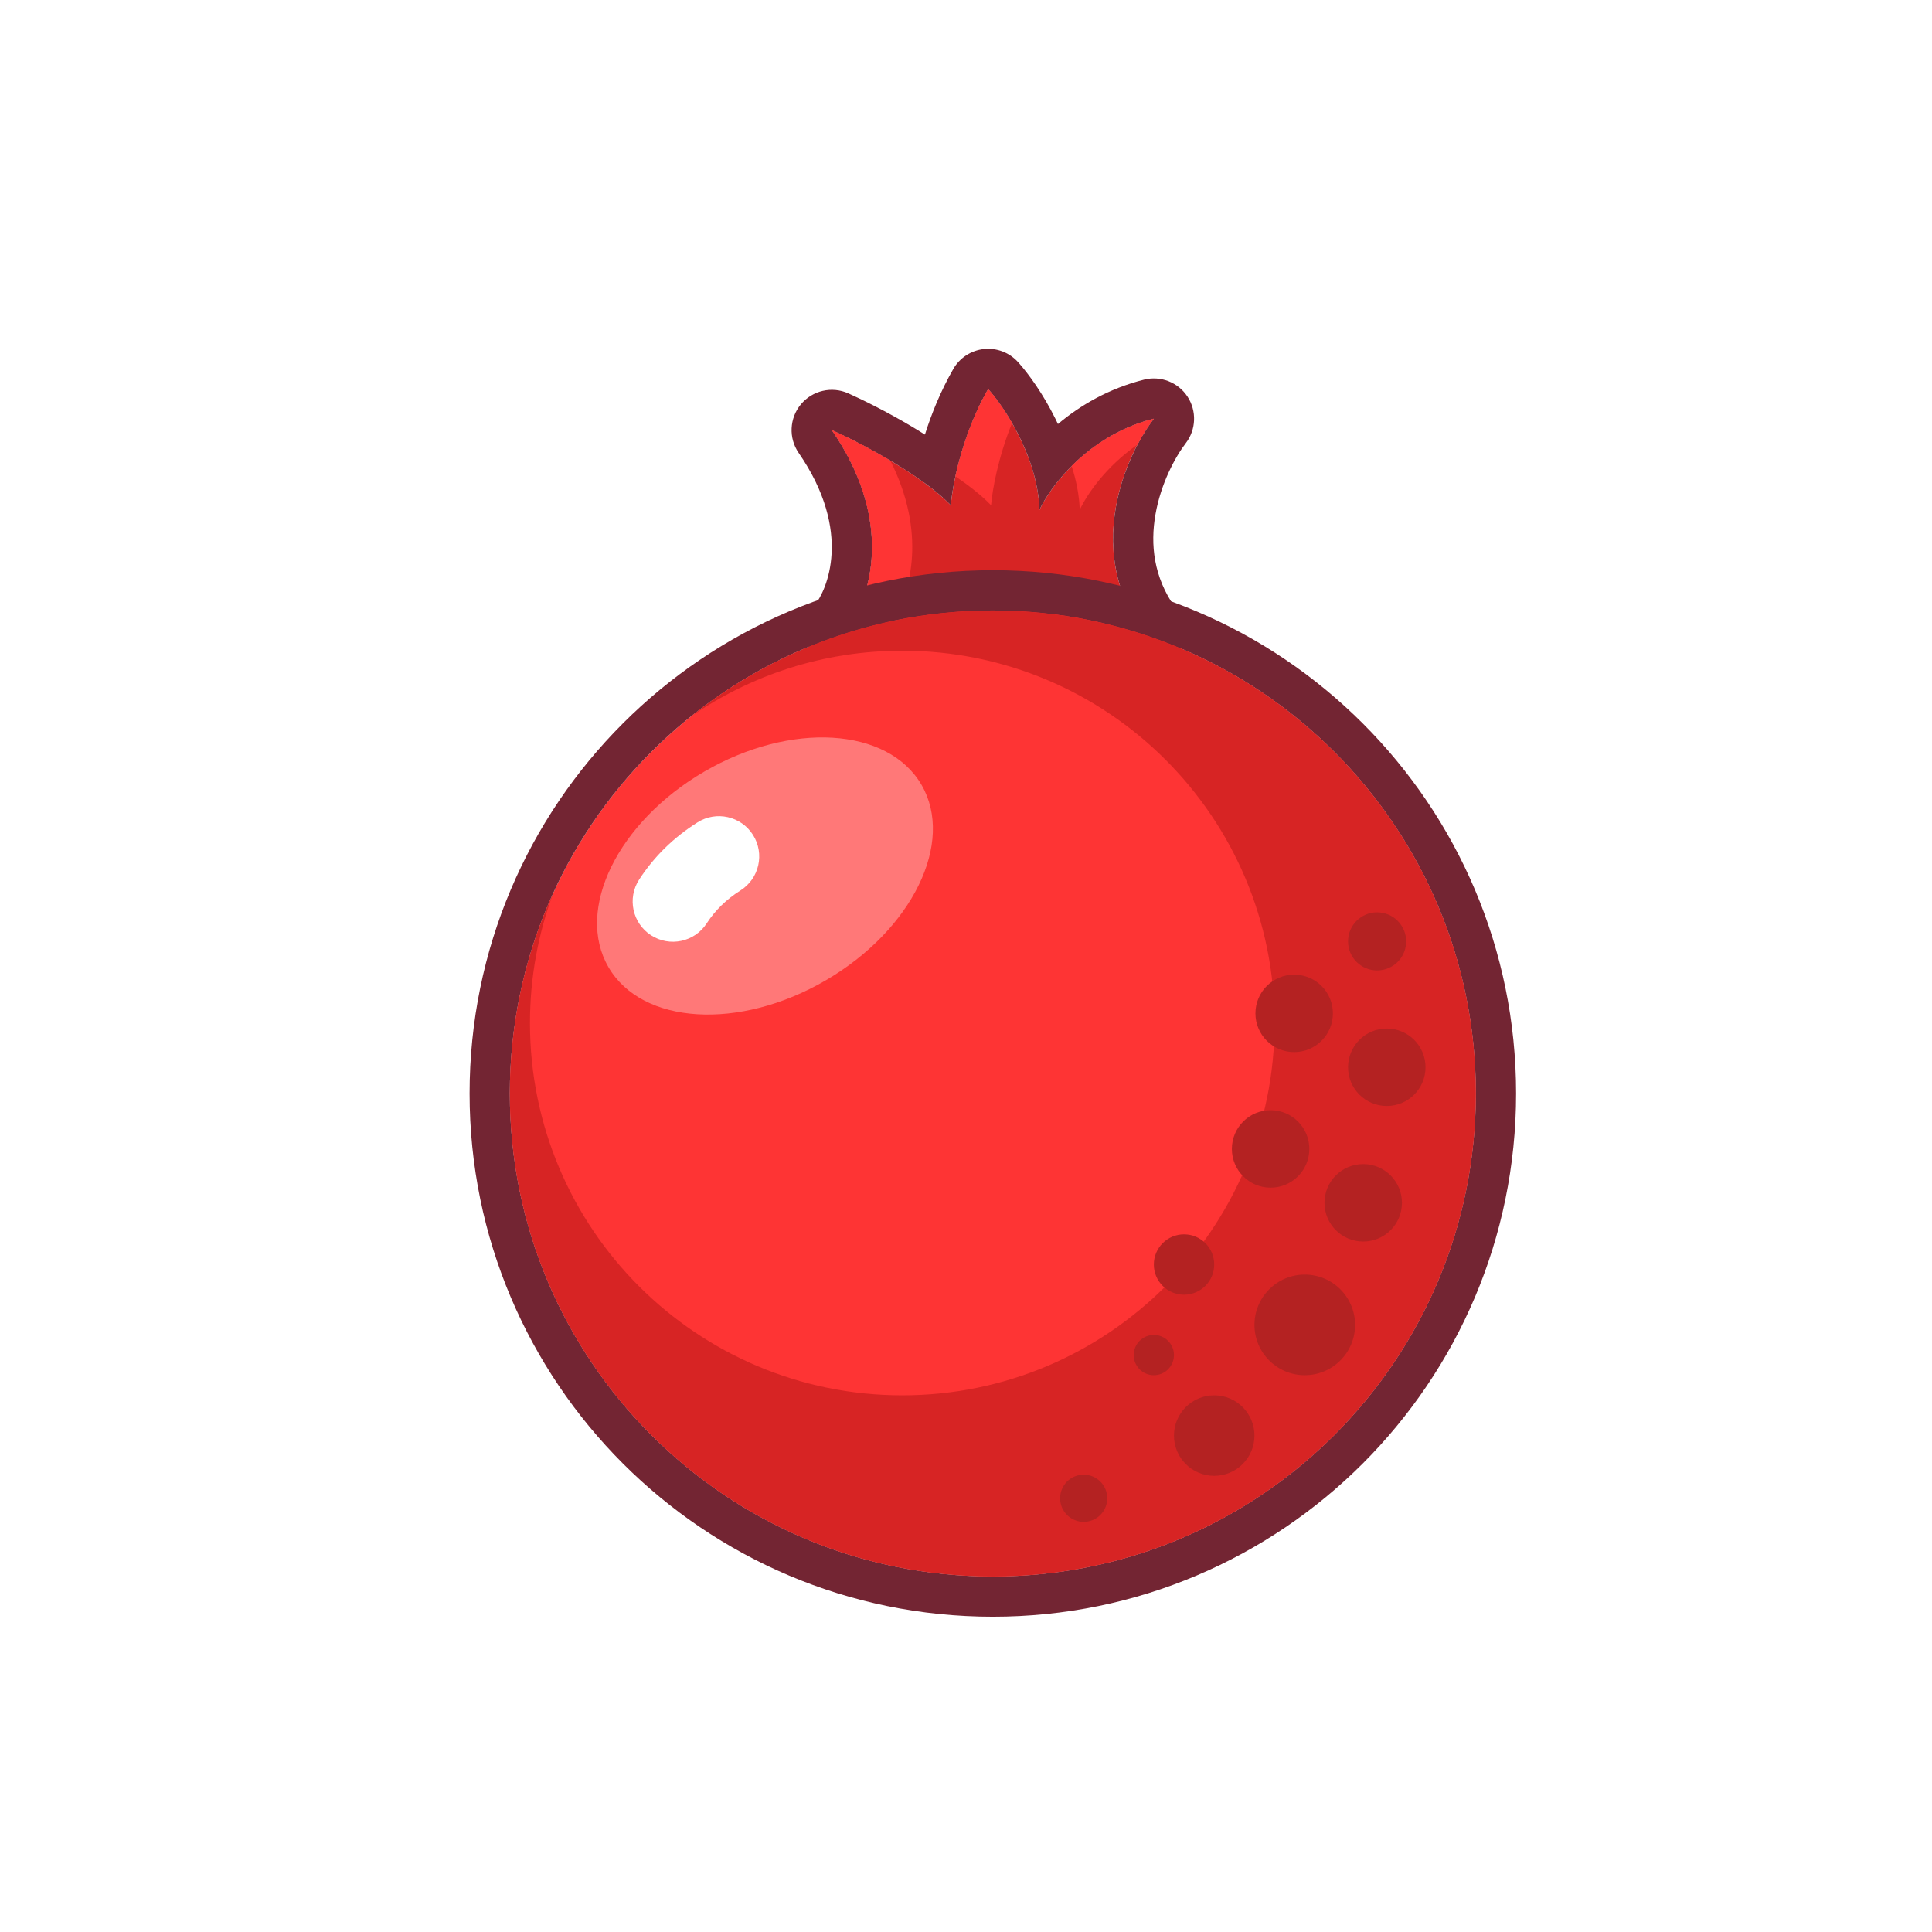 <svg width="144" height="144" viewBox="0 0 144 144" fill="none" xmlns="http://www.w3.org/2000/svg">
<g filter="url(#filter0_d)">
<path d="M60 30.057C64.87 37.121 62.725 42.962 61.044 45C69.53 42.691 79.304 44.038 83.13 45C78.817 38.887 81.913 31.924 84 29.207C79.13 30.43 76.29 34.245 75.478 36C75.339 32.06 72.87 28.358 71.652 27C69.704 30.396 68.986 34.189 68.87 35.66C66.644 33.351 62.029 30.962 60 30.057Z" fill="#D72424"/>
<path fill-rule="evenodd" clip-rule="evenodd" d="M58.523 46.627C57.814 45.529 57.898 44.099 58.729 43.091C59.589 42.049 61.611 37.68 57.53 31.759C56.767 30.652 56.834 29.173 57.693 28.139C58.553 27.105 59.995 26.769 61.223 27.317C62.335 27.813 64.099 28.689 65.891 29.751C66.232 29.954 66.584 30.168 66.938 30.393C67.429 28.838 68.114 27.139 69.05 25.508C69.529 24.672 70.38 24.117 71.338 24.017C72.296 23.916 73.244 24.281 73.886 24.998C74.68 25.884 75.753 27.375 76.657 29.2C76.723 29.332 76.789 29.468 76.853 29.606C78.515 28.209 80.65 26.956 83.269 26.298C84.508 25.987 85.807 26.494 86.508 27.561C87.209 28.629 87.157 30.023 86.379 31.035C85.593 32.059 84.523 34.036 84.121 36.345C83.73 38.585 83.981 41.002 85.582 43.271C86.305 44.296 86.314 45.663 85.604 46.697C84.894 47.732 83.615 48.215 82.399 47.909C78.843 47.015 69.635 45.771 61.831 47.895C60.57 48.238 59.232 47.725 58.523 46.627ZM77.973 32.638C76.692 33.892 75.86 35.174 75.478 36C75.428 34.573 75.072 33.177 74.58 31.912C74.284 31.152 73.94 30.439 73.584 29.796C72.896 28.555 72.163 27.571 71.652 27C71.074 28.008 70.604 29.051 70.226 30.058C69.944 30.809 69.713 31.54 69.527 32.222C69.121 33.704 68.925 34.952 68.87 35.66C68.156 34.92 67.198 34.172 66.158 33.468C65.702 33.158 65.23 32.858 64.756 32.569C62.939 31.464 61.094 30.545 60 30.057C61.095 31.645 61.835 33.172 62.306 34.607C63.191 37.306 63.123 39.682 62.666 41.542C62.286 43.092 61.636 44.282 61.044 45C62.324 44.651 63.634 44.386 64.948 44.191C70.17 43.413 75.461 43.729 79.265 44.27C80.849 44.495 82.175 44.76 83.13 45C82.34 43.879 81.798 42.73 81.453 41.583C80.576 38.664 80.977 35.764 81.8 33.4C82.416 31.628 83.27 30.158 84 29.208C82.146 29.673 80.586 30.514 79.321 31.474C78.827 31.849 78.377 32.242 77.973 32.638Z" fill="#732533"/>
<path fill-rule="evenodd" clip-rule="evenodd" d="M61.044 45C62.725 42.962 64.87 37.121 60 30.057C61.014 30.509 62.673 31.332 64.357 32.33C67.051 37.655 65.907 42.047 64.572 44.248C63.384 44.438 62.202 44.685 61.044 45ZM73.085 43.747C77.389 43.869 81.098 44.489 83.13 45C82.974 44.779 82.828 44.556 82.691 44.333C80.08 43.938 76.694 43.64 73.085 43.747ZM82.78 31.14C83.186 30.37 83.61 29.715 84 29.207C81.363 29.87 79.321 31.292 77.874 32.736C78.209 33.772 78.439 34.876 78.478 36C79.017 34.835 80.451 32.76 82.78 31.14ZM73.432 29.529C72.79 28.413 72.126 27.529 71.652 27C70.356 29.259 69.604 31.694 69.212 33.504C70.231 34.198 71.169 34.933 71.87 35.66C71.957 34.549 72.388 32.116 73.432 29.529Z" fill="#FE3434"/>
<path d="M108 79.5C108 99.382 91.882 115.5 72 115.5C52.118 115.5 36 99.382 36 79.5C36 59.618 52.118 43.5 72 43.5C91.882 43.5 108 59.618 108 79.5Z" fill="#FE3434"/>
<path fill-rule="evenodd" clip-rule="evenodd" d="M111 79.5C111 101.039 93.539 118.5 72 118.5C50.461 118.5 33 101.039 33 79.5C33 57.961 50.461 40.5 72 40.5C93.539 40.5 111 57.961 111 79.5ZM72 115.5C91.882 115.5 108 99.382 108 79.5C108 59.618 91.882 43.5 72 43.5C52.118 43.5 36 59.618 36 79.5C36 99.382 52.118 115.5 72 115.5Z" fill="#732533"/>
<path fill-rule="evenodd" clip-rule="evenodd" d="M72 115.5C91.882 115.5 108 99.382 108 79.5C108 59.618 91.882 43.5 72 43.5C63.471 43.5 55.635 46.466 49.466 51.423C53.947 48.319 59.386 46.5 65.25 46.5C80.576 46.5 93 58.924 93 74.25C93 89.576 80.576 102 65.25 102C49.924 102 37.5 89.576 37.5 74.25C37.5 70.833 38.118 67.56 39.248 64.537C37.162 69.094 36 74.161 36 79.5C36 99.382 52.118 115.5 72 115.5Z" fill="#D72424"/>
<path d="M97.347 73.531C97.347 75.125 96.055 76.417 94.46 76.417C92.866 76.417 91.573 75.125 91.573 73.531C91.573 71.936 92.866 70.644 94.46 70.644C96.055 70.644 97.347 71.936 97.347 73.531Z" fill="#B42222"/>
<path d="M104.25 77.547C104.25 79.141 102.957 80.434 101.363 80.434C99.769 80.434 98.476 79.141 98.476 77.547C98.476 75.953 99.769 74.66 101.363 74.66C102.957 74.66 104.25 75.953 104.25 77.547Z" fill="#B42222"/>
<path d="M102.807 68.165C102.807 69.361 101.837 70.33 100.641 70.33C99.446 70.33 98.476 69.361 98.476 68.165C98.476 66.969 99.446 66 100.641 66C101.837 66 102.807 66.969 102.807 68.165Z" fill="#B42222"/>
<path d="M102.493 87.65C102.493 89.245 101.2 90.537 99.606 90.537C98.012 90.537 96.719 89.245 96.719 87.65C96.719 86.056 98.012 84.764 99.606 84.764C101.2 84.764 102.493 86.056 102.493 87.65Z" fill="#B42222"/>
<path d="M95.59 83.634C95.59 85.228 94.297 86.521 92.703 86.521C91.109 86.521 89.816 85.228 89.816 83.634C89.816 82.04 91.109 80.747 92.703 80.747C94.297 80.747 95.59 82.04 95.59 83.634Z" fill="#B42222"/>
<path d="M99 96.75C99 98.821 97.321 100.5 95.25 100.5C93.179 100.5 91.5 98.821 91.5 96.75C91.5 94.679 93.179 93 95.25 93C97.321 93 99 94.679 99 96.75Z" fill="#B42222"/>
<path d="M88.5 92.25C88.5 93.493 87.493 94.5 86.25 94.5C85.007 94.5 84 93.493 84 92.25C84 91.007 85.007 90 86.25 90C87.493 90 88.5 91.007 88.5 92.25Z" fill="#B42222"/>
<path d="M80.529 109.671C80.529 110.642 79.742 111.429 78.771 111.429C77.801 111.429 77.014 110.642 77.014 109.671C77.014 108.701 77.801 107.914 78.771 107.914C79.742 107.914 80.529 108.701 80.529 109.671Z" fill="#B42222"/>
<path d="M91.5 105C91.5 106.657 90.157 108 88.5 108C86.843 108 85.5 106.657 85.5 105C85.5 103.343 86.843 102 88.5 102C90.157 102 91.5 103.343 91.5 105Z" fill="#B42222"/>
<path d="M85.5 99C85.5 99.828 84.828 100.5 84 100.5C83.172 100.5 82.5 99.828 82.5 99C82.5 98.172 83.172 97.5 84 97.5C84.828 97.5 85.5 98.172 85.5 99Z" fill="#B42222"/>
<path d="M66.682 56.495C69.184 60.789 65.991 67.314 59.549 71.067C53.107 74.821 45.856 74.382 43.353 70.088C40.851 65.793 44.045 59.269 50.487 55.515C56.929 51.761 64.18 52.2 66.682 56.495Z" fill="#FF7878"/>
<path fill-rule="evenodd" clip-rule="evenodd" d="M54.125 60.232C55.009 61.633 54.591 63.486 53.19 64.37C52.121 65.045 51.296 65.862 50.672 66.824C49.771 68.214 47.913 68.61 46.523 67.709C45.133 66.808 44.736 64.95 45.638 63.56C46.756 61.835 48.219 60.413 49.986 59.297C51.387 58.413 53.24 58.831 54.125 60.232Z" fill="white"/>
</g>
<defs>
<filter id="filter0_d" x="0" y="0" width="146" height="146" filterUnits="userSpaceOnUse" color-interpolation-filters="sRGB">
<feFlood flood-opacity="0" result="BackgroundImageFix"/>
<feColorMatrix in="SourceAlpha" type="matrix" values="0 0 0 0 0 0 0 0 0 0 0 0 0 0 0 0 0 0 127 0"/>
<feOffset dx="2" dy="2"/>
<feColorMatrix type="matrix" values="0 0 0 0 0 0 0 0 0 0 0 0 0 0 0 0 0 0 0.2 0"/>
<feBlend mode="normal" in2="BackgroundImageFix" result="effect1_dropShadow"/>
<feBlend mode="normal" in="SourceGraphic" in2="effect1_dropShadow" result="shape"/>
</filter>
</defs>
</svg>
